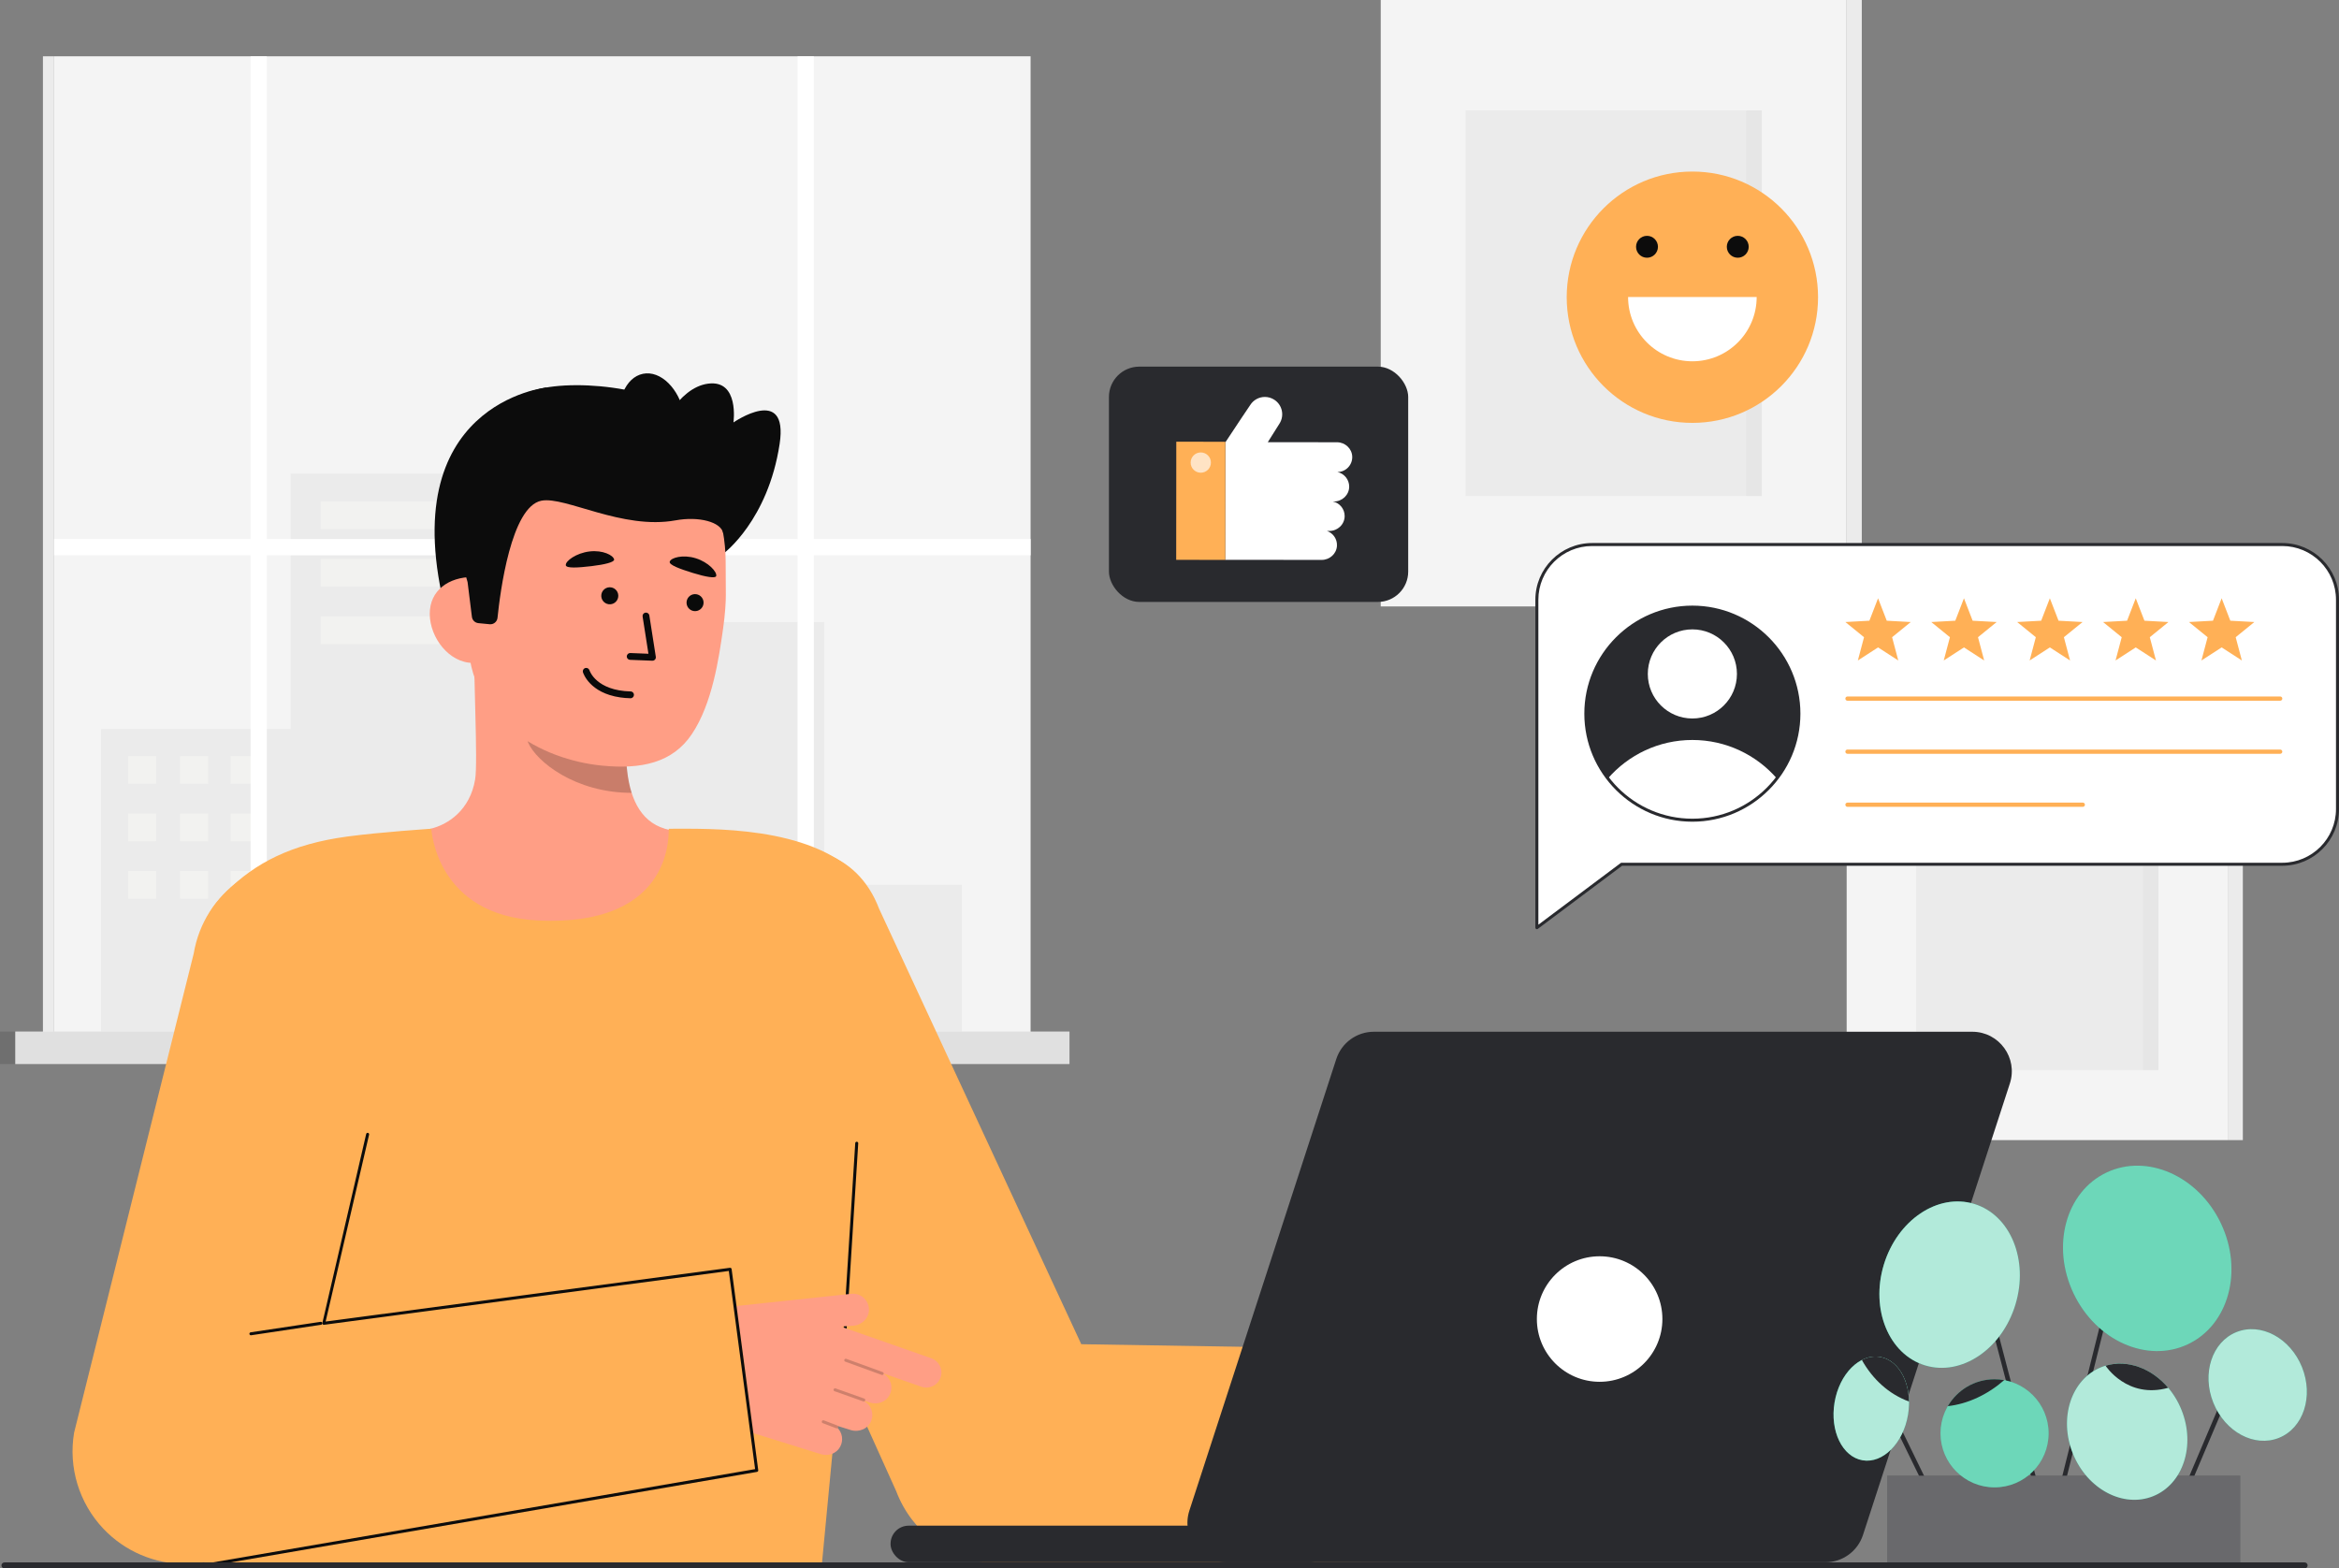 <svg id="Layer_2" data-name="Layer 2" xmlns="http://www.w3.org/2000/svg" viewBox="0 0 779.067 522.424" style="width: 100%; height: 100%;">
  <rect x="0" y="0" width="779.067" height="522.424" fill="#808080" stroke="none"/>
  <g id="Layer_2-2" data-name="Layer 2">
    <g>
      <g>
        <rect x="459.893" width="155.191" height="201.999" fill="#f4f4f4"></rect>
        <rect x="615.083" width="5.034" height="201.999" transform="translate(1235.201 201.999) rotate(180)" fill="#f4f4f4"></rect>
        <rect x="615.083" width="5.034" height="201.999" transform="translate(1235.201 201.999) rotate(180)" fill="#292a2e" opacity=".05"></rect>
        <rect x="488.163" y="36.797" width="98.651" height="128.406" fill="#292a2e" opacity=".05"></rect>
        <rect x="581.672" y="36.797" width="5.141" height="128.406" fill="#292a2e" opacity=".03"></rect>
        <rect x="615.083" y="251.674" width="126.921" height="128.086" fill="#f4f4f4"></rect>
        <rect x="638.204" y="275.007" width="80.68" height="81.421" fill="#292a2e" opacity=".05"></rect>
        <rect x="742.004" y="251.674" width="5.034" height="128.086" transform="translate(1489.043 631.434) rotate(180)" fill="#f4f4f4"></rect>
        <rect x="742.004" y="251.674" width="5.034" height="128.086" transform="translate(1489.043 631.434) rotate(180)" fill="#292a2e" opacity=".05"></rect>
        <rect x="713.742" y="275.007" width="5.141" height="81.421" fill="#292a2e" opacity=".03"></rect>
      </g>
      <g>
        <rect id="c_3_c" x="18.026" y="18.753" width="325.24" height="325.24" fill="#f4f4f4"></rect>
        <rect id="c_3_c-2" data-name="c_3_c" x="14.299" y="18.753" width="3.728" height="325.24" fill="#f4f4f4"></rect>
        <rect id="c_3_c-3" data-name="c_3_c" x="14.299" y="18.753" width="3.728" height="325.24" fill="#292a2e" opacity=".05"></rect>
        <polygon id="c_3_c-4" data-name="c_3_c" points="96.817 242.87 96.817 157.777 166.521 157.777 166.521 207.214 274.493 207.214 274.493 294.749 320.383 294.749 320.383 343.993 274.493 343.993 265.653 343.993 33.672 343.993 33.672 242.87 96.817 242.87" fill="#292a2e" opacity=".05"></polygon>
        <g id="c_3_wh">
          <rect id="c_3_wh-2" data-name="c_3_wh" x="106.815" y="167.016" width="50.759" height="9.239" fill="#fffffa" opacity=".34"></rect>
          <rect id="c_3_wh-3" data-name="c_3_wh" x="106.815" y="186.162" width="50.759" height="9.239" fill="#fffffa" opacity=".34"></rect>
          <rect id="c_3_wh-4" data-name="c_3_wh" x="106.815" y="205.307" width="50.759" height="9.239" fill="#fffffa" opacity=".34"></rect>
        </g>
        <g id="c_3_wh-5" data-name="c_3_wh">
          <rect id="c_3_wh-6" data-name="c_3_wh" x="42.673" y="251.839" width="9.356" height="9.239" fill="#fffffa" opacity=".34"></rect>
          <rect id="c_3_wh-7" data-name="c_3_wh" x="42.673" y="270.984" width="9.356" height="9.239" fill="#fffffa" opacity=".34"></rect>
          <rect id="c_3_wh-8" data-name="c_3_wh" x="42.673" y="290.13" width="9.356" height="9.239" fill="#fffffa" opacity=".34"></rect>
          <rect id="c_3_wh-9" data-name="c_3_wh" x="59.981" y="251.839" width="9.356" height="9.239" fill="#fffffa" opacity=".34"></rect>
          <rect id="c_3_wh-10" data-name="c_3_wh" x="59.981" y="270.984" width="9.356" height="9.239" fill="#fffffa" opacity=".34"></rect>
          <rect id="c_3_wh-11" data-name="c_3_wh" x="59.981" y="290.13" width="9.356" height="9.239" fill="#fffffa" opacity=".34"></rect>
          <rect id="c_3_wh-12" data-name="c_3_wh" x="76.821" y="251.839" width="9.356" height="9.239" fill="#fffffa" opacity=".34"></rect>
          <rect id="c_3_wh-13" data-name="c_3_wh" x="76.821" y="270.984" width="9.356" height="9.239" fill="#fffffa" opacity=".34"></rect>
          <rect id="c_3_wh-14" data-name="c_3_wh" x="76.821" y="290.13" width="9.356" height="9.239" fill="#fffffa" opacity=".34"></rect>
        </g>
        <polygon points="18.026 179.549 83.47 179.549 83.47 18.753 88.882 18.753 88.882 179.549 265.653 179.549 265.653 18.753 271.065 18.753 271.065 179.549 343.267 179.549 343.267 184.961 271.065 184.961 271.065 343.993 265.653 343.993 265.653 184.961 88.882 184.961 88.882 343.993 83.47 343.993 83.47 184.961 18.026 184.961 18.026 179.549" fill="#fff"></polygon>
        <rect id="c_3_c-5" data-name="c_3_c" x="5.07" y="343.601" width="351.153" height="10.816" fill="#f4f4f4"></rect>
        <rect id="c_3_c-6" data-name="c_3_c" x="5.07" y="343.601" width="351.153" height="10.816" fill="#292a2e" opacity=".1"></rect>
        <rect id="c_3_c-7" data-name="c_3_c" x="0" y="343.601" width="5.07" height="10.816" fill="#292a2e" opacity=".1"></rect>
        <rect id="c_3_c-8" data-name="c_3_c" x="0" y="343.601" width="5.07" height="10.816" fill="#292a2e" opacity=".1"></rect>
      </g>
      <g>
        <g>
          <path id="sk" d="m231.009,278.479c-.227-.03-2.745,41.746-51.276,38.104-33.598-2.517-45.577-38.163-46.347-38.163,3.622-.77,8.099-1.938,9.878-2.339,5.911-1.332,13.29-6.209,14.995-16.483.983-5.922-.684-36.216-.171-42.207l51.573,11.511c-.72,12.653-5.764,41.987,11.913,47.179,2.941.859,6.11,1.648,9.436,2.398Z" fill="#ff9e85"></path>
          <path id="sh" d="m210.383,264.092c-.731-2.332-1.165-4.359-1.551-8.004-.691-6.518-.323-12.511.337-18.617-10.419-1.387-20.421-5.769-28.504-12.488-.958,3.537-6.224,18.99-4.766,22.351,2.756,6.354,15.709,16.758,34.484,16.758Z" fill="#0c0c0c" opacity=".22"></path>
          <g>
            <path d="m241.051,184.335s14.799-10.998,18.637-36.539c2.971-19.776-15.386-7.087-15.386-7.087,0,0,2.001-14.26-8.406-12.922-10.407,1.339-16.347,16.29-16.347,16.29" fill="#0c0c0c"></path>
            <path d="m182.127,129.057s-51.644,5.147-33.513,75.211l4.564.34,9.264.69" fill="#0c0c0c"></path>
            <path d="m200.607,255.031c-20.332-1.977-44.587-15.014-44.732-42.634l-.131-24.922c-.145-27.62,14.245-50.087,40.25-50.223h0c26.006-.136,45.561,22.152,45.706,49.772l.058,11.033c.012,2.271-.205,6.348-.911,11.317-1.408,9.914-3.588,24.988-10.401,35.146-6.432,9.589-16.85,11.773-29.84,10.51Z" fill="#ff9e85"></path>
            <g>
              <g>
                <circle id="e1_eye" cx="231.508" cy="200.732" r="2.836" transform="translate(-.289 401.129) rotate(-81.772)" fill="#0a0a0a"></circle>
                <g id="e1_n">
                  <path d="m209.735,219.777c-.568-.082-.993-.581-.969-1.167.024-.626.552-1.114,1.178-1.089l6.035.238-1.942-12.405c-.096-.619.327-1.199.946-1.296.618-.096,1.199.326,1.296.945l2.155,13.768c.052.335-.049.676-.274.93s-.553.392-.892.379l-7.414-.293c-.04-.002-.08-.005-.118-.011Z" fill="#0a0a0a"></path>
                </g>
                <g id="e1_m">
                  <path d="m206.577,232.299c-10.176-1.471-12.315-8.058-12.409-8.366-.183-.599.154-1.233.752-1.417.595-.184,1.227.151,1.414.745.089.28,2.323,6.768,13.714,7.049.639.013,1.122.536,1.107,1.162-.016.626-.536,1.121-1.162,1.106-1.229-.03-2.367-.128-3.417-.279Z" fill="#0a0a0a"></path>
                </g>
                <path id="e1_eb" d="m204.55,186.359c.149.875-3.074,1.686-7.518,2.213s-8.434.794-8.573-.302c-.175-1.385,3.466-4.06,7.909-4.588,4.443-.528,7.947,1.301,8.181,2.677Z" fill="#0a0a0a"></path>
                <circle id="e1_eye-2" data-name="e1_eye" cx="203.106" cy="198.451" r="2.836" transform="translate(-22.37 371.066) rotate(-81.772)" fill="#0a0a0a"></circle>
              </g>
              <path id="e1_eb-2" data-name="e1_eb" d="m238.552,191.875c-.219.86-3.494.293-7.769-1.027-4.275-1.32-8.031-2.696-7.713-3.755.402-1.337,4.374-2.467,8.649-1.147,4.275,1.32,7.178,4.576,6.833,5.929Z" fill="#0a0a0a"></path>
            </g>
            <path d="m157.535,220.803c-7.903.041-14.354-8.38-14.395-16.283-.041-7.903,6.342-12.295,14.245-12.336l4.1,5.274,2.845,23.31-6.795.036Z" fill="#ff9e85"></path>
            <path d="m163.085,207.929c1.317.128,2.491-.826,2.626-2.142.868-8.505,4.52-37.031,14.609-39.007,7.904-1.548,26.958,9.789,44.711,6.541,7.766-1.421,15.114.553,15.836,4.222.286,1.453,5.273-19.355-6.754-35.265-9.575-12.667-41.192-16.46-55.619-12.438-39.947,11.137-22.752,64.052-22.752,64.052l1.439,11.574c.139,1.118,1.034,1.989,2.155,2.098l3.748.364Z" fill="#0c0c0c"></path>
            <ellipse cx="217.307" cy="140.119" rx="10.82" ry="15.926" transform="translate(-23.364 45.603) rotate(-11.373)" fill="#0c0c0c"></ellipse>
          </g>
        </g>
        <path id="b_1_b" d="m179.193,306.594c-34.092-1.607-35.527-30.544-35.527-30.544,0,0-16.892,1.092-28.121,2.611-18.384,2.487-30.512,8.721-40.163,18.372-8.978,8.978-14.444,18.692-8.66,80.711,4.188,44.906,1.24,143.679,1.24,143.679h205.75s12.338-129.465,14.058-149.679c3.283-38.589,5.948-72.206-2.064-80.218-16.471-16.471-48.797-15.476-62.958-15.474-.231,0,2.873,32.73-43.555,30.541Z" fill="#ffb056"></path>
        <path id="b_4_b" d="m479.471,520.092l-148.596.734c-14.556-1.052-27.179-10.453-32.357-24.097l-73.292-162.603c-7.349-19.363,2.392-41.017,21.755-48.365,19.366-7.349,38.483-2.408,45.832,16.954l67.335,145.031,122.336,1.985s-2.092,70.427-3.013,70.36Z" fill="#ffb056"></path>
        <path d="m284.861,380.766c.018-.275.255-.486.53-.468.276.018.485.255.468.53l-4.183,66.828c-.016.251-.215.448-.459.467-.023.002-.047.002-.071,0-.276-.018-.485-.255-.468-.53" fill="#0c0c0c"></path>
        <g id="b_4_ha">
          <path d="m310.204,452.432l-30.135-10.563,4.326-.299c2.865-.314,5.197-2.74,5.033-5.617-.175-3.068-2.878-5.326-5.893-4.996l-53.314,5.665,1.385,17.133c.88,10.885,8.277,20.148,18.698,23.415l23.088,7.192c2.456.77,5.228-.185,6.446-2.452,1.177-2.19.689-4.664-.836-6.252.066-.054.127-.116.159-.201.061-.161.026-.33-.066-.461l4.256,1.334c2.75.862,5.86-.425,6.864-3.126.926-2.489-.123-5.178-2.292-6.449.052-.026.09-.062.131-.105l1.749.548c2.456.77,5.228-.186,6.446-2.452,1.426-2.652.415-5.726-1.931-7.13.009-.036.016-.072.016-.108l12.549,4.399c2.616.917,5.481-.46,6.398-3.077.917-2.616-.46-5.481-3.077-6.398Z" fill="#ff9e85"></path>
          <path id="b_4_ha_sh" d="m293.84,457.998c-.057,0-.114-.01-.171-.03l-12.139-4.414c-.259-.094-.394-.381-.299-.641.094-.259.381-.392.641-.299l12.139,4.414c.259.094.394.381.299.641-.074.203-.266.329-.47.329Z" fill="#0a0a0a" opacity=".2"></path>
          <path id="b_4_ha_sh-2" data-name="b_4_ha_sh" d="m287.703,466.824c-.056,0-.112-.009-.167-.029l-9.568-3.395c-.26-.092-.396-.378-.304-.638.092-.261.378-.397.638-.304l9.568,3.395c.26.092.396.378.304.638-.073.205-.266.333-.471.333Z" fill="#0a0a0a" opacity=".2"></path>
          <path id="b_4_ha_sh-3" data-name="b_4_ha_sh" d="m278.694,475.779c-.059,0-.12-.011-.178-.033l-4.481-1.709c-.258-.098-.387-.387-.289-.645.098-.26.386-.39.646-.289l4.481,1.709c.258.098.387.387.289.645-.076.2-.266.322-.467.322Z" fill="#0a0a0a" opacity=".2"></path>
        </g>
        <path id="b_4_b-2" data-name="b_4_b" d="m252.557,489.729l-186.838,30.975c-1.356.147-2.712.22-4.061.22-10.264,0-20.15-4.216-27.274-11.767-8.061-8.545-11.652-20.372-9.703-31.955l39.842-159.603c3.437-20.423,22.775-34.19,43.202-30.759,20.423,3.436,34.195,22.778,30.759,43.202l-30.555,111.235,135.764-18.546,8.865,66.997Z" fill="#ffb056"></path>
        <g id="b_4_st">
          <path d="m83.573,444.769c-.244,0-.457-.178-.494-.426-.041-.273.147-.527.42-.568l23.288-3.487c.283-.043.528.147.569.42.041.273-.147.527-.42.568l-23.288,3.487c-.025.004-.05.006-.075.006Z" fill="#0c0c0c"></path>
        </g>
        <g id="b_4_st-2" data-name="b_4_st">
          <path d="m70.92,521.424c-.248,0-.462-.184-.495-.436-.036-.273.157-.524.431-.561l180.654-31.077-8.757-66.001-134.825,17.929c-.158.019-.315-.035-.425-.148-.11-.114-.16-.274-.134-.431l14.589-62.941c.045-.272.298-.461.576-.41.272.046.456.304.41.576l-14.477,62.273,134.661-17.907c.133-.019.269.02.375.103s.174.206.188.34l8.865,66.997c.029.27-.163.515-.432.55l-181.139,31.141c-.022.003-.044.004-.065.004Z" fill="#0c0c0c"></path>
        </g>
      </g>
      <g>
        <path d="m396.161,503.145l48.924-150.389c1.764-5.421,6.817-9.091,12.518-9.091h199.318c8.945,0,15.285,8.73,12.518,17.236l-48.924,150.389c-1.764,5.421-6.817,9.091-12.518,9.091h-199.318c-8.945,0-15.285-8.73-12.518-17.236Z" fill="#292a2e"></path>
        <rect x="296.628" y="508.186" width="145.462" height="12.194" rx="6.02" ry="6.02" fill="#292a2e"></rect>
        <circle cx="532.8" cy="439.359" r="20.905" fill="#fff"></circle>
      </g>
      <g>
        <path d="m760.178,287.874h-220.066l-28.216,21.134v-109.241c0-10.156,8.233-18.389,18.389-18.389h229.894c10.156,0,18.389,8.233,18.389,18.389v69.719c0,10.156-8.233,18.389-18.389,18.389Z" fill="#fff"></path>
        <path d="m511.895,309.508c-.076,0-.153-.018-.224-.053-.169-.085-.276-.258-.276-.447v-109.241c0-10.415,8.474-18.889,18.889-18.889h229.895c10.415,0,18.889,8.474,18.889,18.889v69.719c0,10.415-8.474,18.889-18.889,18.889h-219.899l-28.084,21.034c-.088.066-.193.1-.3.1Zm18.389-127.63c-9.864,0-17.889,8.025-17.889,17.889v108.242l27.417-20.535c.087-.064.191-.1.3-.1h220.066c9.864,0,17.889-8.025,17.889-17.889v-69.719c0-9.864-8.024-17.889-17.889-17.889h-229.895Z" fill="#292a2e"></path>
      </g>
      <path d="m759.479,233.406h-144.125c-.391,0-.707-.317-.707-.707s.316-.707.707-.707h144.125c.391,0,.707.317.707.707s-.316.707-.707.707Z" fill="#ffb056"></path>
      <path d="m759.479,251.08h-144.125c-.391,0-.707-.317-.707-.707s.316-.707.707-.707h144.125c.391,0,.707.317.707.707s-.316.707-.707.707Z" fill="#ffb056"></path>
      <path d="m693.734,268.753h-78.379c-.391,0-.707-.317-.707-.707s.316-.707.707-.707h78.379c.391,0,.707.317.707.707s-.316.707-.707.707Z" fill="#ffb056"></path>
      <circle cx="563.689" cy="237.714" r="35.486" fill="#292a2e"></circle>
      <g>
        <polygon points="625.54 199.278 628.43 206.754 636.433 207.191 630.215 212.25 632.272 219.997 625.54 215.646 618.808 219.997 620.865 212.25 614.648 207.191 622.651 206.754 625.54 199.278" fill="#ffb056"></polygon>
        <polygon points="654.15 199.278 657.04 206.754 665.043 207.191 658.825 212.25 660.882 219.997 654.15 215.646 647.418 219.997 649.475 212.25 643.258 207.191 651.261 206.754 654.15 199.278" fill="#ffb056"></polygon>
        <polygon points="682.76 199.278 685.65 206.754 693.653 207.191 687.435 212.25 689.492 219.997 682.76 215.646 676.028 219.997 678.085 212.25 671.868 207.191 679.871 206.754 682.76 199.278" fill="#ffb056"></polygon>
        <polygon points="711.37 199.278 714.26 206.754 722.263 207.191 716.046 212.25 718.102 219.997 711.37 215.646 704.638 219.997 706.695 212.25 700.478 207.191 708.481 206.754 711.37 199.278" fill="#ffb056"></polygon>
        <polygon points="739.98 199.278 742.87 206.754 750.873 207.191 744.656 212.25 746.712 219.997 739.98 215.646 733.248 219.997 735.305 212.25 729.088 207.191 737.091 206.754 739.98 199.278" fill="#ffb056"></polygon>
      </g>
      <g>
        <rect x="369.359" y="122.122" width="99.682" height="78.376" rx="10.111" ry="10.111" fill="#292a2e"></rect>
        <g>
          <path d="m444.306,167.039h-.359c2.256.479,3.945,2.485,3.928,4.885-.017,2.748-2.331,4.929-5.079,4.926h-.831c2.027.694,3.463,2.659,3.346,4.95-.137,2.656-2.42,4.7-5.079,4.697h-1.531l-30.603-.027.044-39.132c2.998-4.618,8.275-12.422,8.275-12.422,1.097-1.74,2.97-2.697,4.888-2.697,1.053,0,2.119.291,3.076.892,2.697,1.699,3.507,5.264,1.805,7.961l-3.914,6.214,4.615.007,3.281.003,15.16.017c2.687.003,4.974,2.092,5.069,4.779.099,2.817-2.15,5.131-4.943,5.138,2.256.479,3.945,2.485,3.931,4.885-.02,2.748-2.335,4.929-5.079,4.926Z" fill="#fff"></path>
          <polygon points="408.141 147.152 408.141 147.336 408.111 186.468 408.111 186.502 391.765 186.475 391.796 147.124 408.141 147.152" fill="#ffb056"></polygon>
          <circle cx="399.953" cy="154.081" r="3.377" fill="#fff" opacity=".65"></circle>
        </g>
      </g>
      <g>
        <circle cx="563.693" cy="99" r="41.858" fill="#ffb056"></circle>
        <path d="m585.107,98.928c0,11.827-9.588,21.414-21.414,21.414s-21.414-9.588-21.414-21.414h42.829Z" fill="#fff"></path>
        <g>
          <circle cx="548.577" cy="82.201" r="3.647" fill="#0c0c0c"></circle>
          <circle cx="578.808" cy="82.201" r="3.647" fill="#0c0c0c"></circle>
        </g>
      </g>
      <circle cx="563.689" cy="224.479" r="14.842" fill="#fff"></circle>
      <path d="m591.848,259.318c-6.49,8.44-16.69,13.88-28.16,13.88s-21.67-5.44-28.15-13.88c6.83-7.86,16.91-12.84,28.15-12.84s21.32,4.98,28.16,12.84Z" fill="#fff"></path>
      <path d="m563.689,273.7c-19.843,0-35.986-16.143-35.986-35.986s16.144-35.986,35.986-35.986,35.985,16.143,35.985,35.986-16.143,35.986-35.985,35.986Zm0-70.972c-19.292,0-34.986,15.694-34.986,34.986s15.694,34.986,34.986,34.986,34.985-15.694,34.985-34.986-15.694-34.986-34.985-34.986Z" fill="#292a2e"></path>
      <g>
        <path d="m646.335,505.274c-.28,0-.548-.156-.679-.424l-19.908-40.832c-.183-.375-.027-.827.348-1.009.375-.182.827-.027,1.009.348l19.908,40.832c.183.375.027.827-.348,1.009-.107.052-.219.076-.33.076Z" fill="#292a2e"></path>
        <path d="m679.987,502.904c-.335,0-.641-.224-.73-.563l-23.037-87.951c-.106-.403.136-.816.539-.921.405-.105.816.136.921.539l23.037,87.951c.106.403-.136.816-.539.921-.064.017-.129.025-.192.025Z" fill="#292a2e"></path>
        <path d="m723.932,506.797c-.098,0-.198-.02-.294-.06-.384-.163-.563-.606-.4-.99l23.814-56.084c.163-.384.607-.563.99-.4.384.163.563.606.4.99l-23.814,56.084c-.122.287-.401.46-.695.46Z" fill="#292a2e"></path>
        <path d="m680.842,519.792c-.061,0-.122-.007-.184-.022-.404-.101-.65-.511-.549-.915l27.672-110.7c.102-.404.512-.649.915-.549.404.101.65.511.549.915l-27.672,110.7c-.086.343-.394.572-.732.572Z" fill="#292a2e"></path>
        <ellipse cx="715.192" cy="419.162" rx="27.171" ry="31.646" transform="translate(-110.709 347.859) rotate(-25.44)" fill="#0cbc8b"></ellipse>
        <ellipse cx="715.192" cy="419.162" rx="27.171" ry="31.646" transform="translate(-110.709 347.859) rotate(-25.44)" fill="#fff" opacity=".4"></ellipse>
        <ellipse cx="751.981" cy="461.33" rx="15.905" ry="18.98" transform="translate(-117.899 314.327) rotate(-21.937)" fill="#0cbc8b"></ellipse>
        <ellipse cx="649.373" cy="427.903" rx="28.107" ry="22.901" transform="translate(51.41 925.121) rotate(-73.127)" fill="#0cbc8b"></ellipse>
        <ellipse cx="623.283" cy="469.193" rx="17.458" ry="12.404" transform="translate(57.578 1006.411) rotate(-80.492)" fill="#0cbc8b"></ellipse>
        <rect x="628.599" y="491.538" width="117.544" height="29.292" fill="#292a2e"></rect>
        <rect x="628.599" y="491.538" width="117.544" height="29.292" fill="#fff" opacity=".3"></rect>
        <ellipse cx="708.512" cy="476.891" rx="19.492" ry="23.154" transform="translate(-126.859 299.214) rotate(-21.937)" fill="#0cbc8b"></ellipse>
        <circle cx="664.342" cy="477.425" r="18.008" fill="#0cbc8b"></circle>
        <ellipse cx="751.981" cy="461.33" rx="15.905" ry="18.98" transform="translate(-117.899 314.327) rotate(-21.937)" fill="#fff" opacity=".68"></ellipse>
        <ellipse cx="649.373" cy="427.903" rx="28.107" ry="22.901" transform="translate(51.41 925.121) rotate(-73.127)" fill="#fff" opacity=".68"></ellipse>
        <ellipse cx="623.283" cy="469.193" rx="17.458" ry="12.404" transform="translate(57.578 1006.411) rotate(-80.492)" fill="#fff" opacity=".68"></ellipse>
        <ellipse cx="708.512" cy="476.891" rx="19.492" ry="23.154" transform="translate(-126.859 299.214) rotate(-21.937)" fill="#fff" opacity=".68"></ellipse>
        <circle cx="664.342" cy="477.425" r="18.008" fill="#fff" opacity=".4"></circle>
        <path d="m722.184,462.264c-13.669,3.819-20.861-7.351-20.861-7.351l.008-.015c7.291-2.174,15.374.883,20.854,7.366Z" fill="#292a2e"></path>
        <path d="m635.848,466.838c-6.74-2.476-12.114-7.434-15.706-13.842,1.91-.974,3.97-1.366,6.023-1.019,5.691.951,9.555,7.223,9.683,14.861Z" fill="#292a2e"></path>
        <path d="m667.556,459.706c-5.57,4.845-12.091,7.91-18.786,8.672,3.125-5.359,8.929-8.959,15.571-8.959,1.102,0,2.174.098,3.215.287Z" fill="#292a2e"></path>
      </g>
      <path d="m767.616,522.424H1.487c-.552,0-1-.448-1-1s.448-1,1-1h766.129c.552,0,1,.448,1,1s-.448,1-1,1Z" fill="#292a2e"></path>
    </g>
  </g>
</svg>